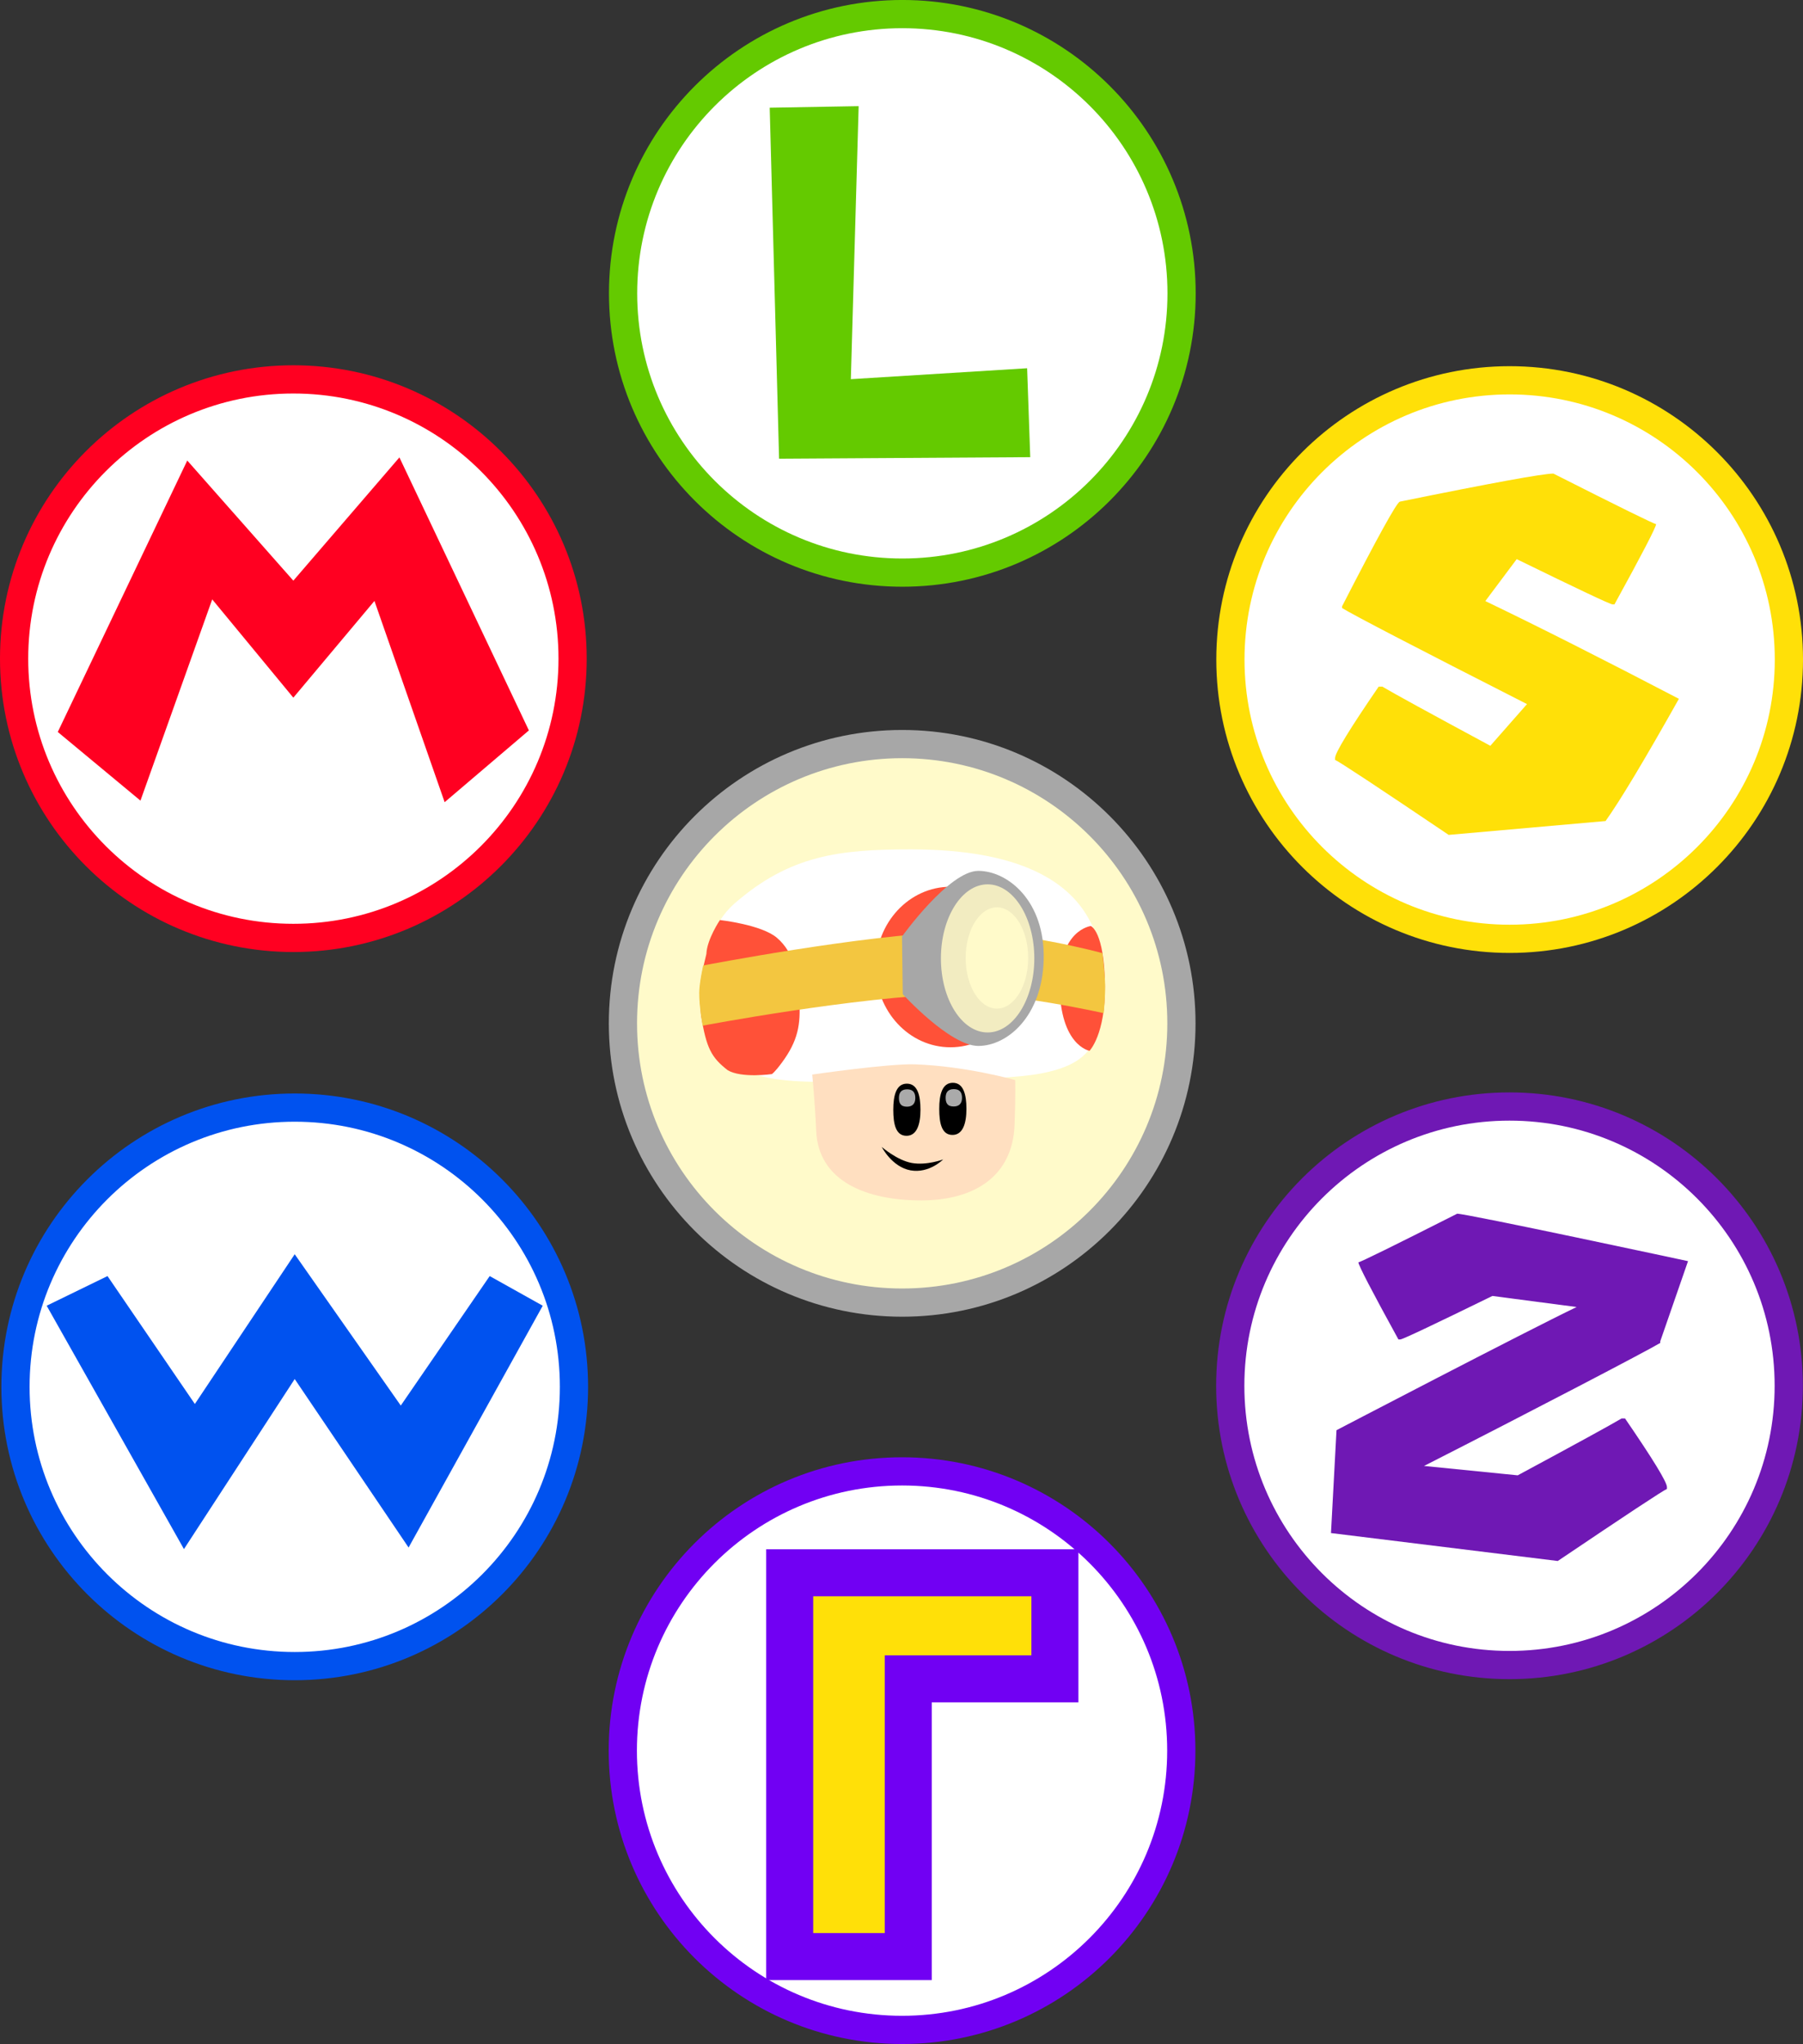 <svg version="1.1" xmlns="http://www.w3.org/2000/svg" xmlns:xlink="http://www.w3.org/1999/xlink" width="95.85" height="108.656" viewBox="0,0,95.85,108.656"><rect x="0" y="0" width="95.85" height="108.656" fill="#333333" stroke="none"/><g transform="translate(-192.039,-125.601)"><g data-paper-data="{&quot;isPaintingLayer&quot;:true}" fill-rule="nonzero" stroke-linejoin="miter" stroke-miterlimit="10" stroke-dasharray="" stroke-dashoffset="0" style="mix-blend-mode: normal"><g stroke-linecap="butt"><path d="M257.449,160.662c0,-8.198 6.646,-14.845 14.845,-14.845c8.198,0 14.845,6.646 14.845,14.845c0,8.198 -6.646,14.845 -14.845,14.845c-8.198,0 -14.845,-6.646 -14.845,-14.845z" fill="#ffffff" stroke="#ffe008" stroke-width="1.5"/><path d="M274.618,150.775c3.543,1.792 5.365,2.687 5.462,2.687c0,0.157 -0.737,1.579 -2.214,4.267h-0.104c-0.118,0 -1.816,-0.802 -5.093,-2.405l-1.668,2.229c2.825,1.357 6.254,3.091 10.291,5.196c-1.832,3.259 -3.131,5.423 -3.899,6.497l-8.34,0.737c-3.81,-2.569 -5.822,-3.897 -6.039,-3.986v-0.102c0,-0.275 0.773,-1.54 2.318,-3.795h0.191c0.611,0.364 2.525,1.412 5.744,3.146l1.949,-2.216c-5.916,-3.011 -9.192,-4.714 -9.832,-5.107v-0.089c1.879,-3.661 2.903,-5.517 3.071,-5.566c4.892,-0.995 7.613,-1.492 8.164,-1.492z" fill="#ffe008" stroke="none" stroke-width="1"/></g><g data-paper-data="{&quot;index&quot;:null}"><path d="M192.862,199.324c0,-8.198 6.646,-14.845 14.845,-14.845c8.198,0 14.845,6.646 14.845,14.845c0,8.198 -6.646,14.845 -14.845,14.845c-8.198,0 -14.845,-6.646 -14.845,-14.845z" fill="#ffffff" stroke="#0052ef" stroke-width="1.5" stroke-linecap="butt"/><path d="M194.52,195.011l3.234,-1.576l4.644,6.8l5.308,-7.961l5.639,8.044l4.727,-6.883l2.82,1.576l-7.132,12.854l-6.054,-8.957l-5.888,9.04z" fill="#0052ef" stroke="#000000" stroke-width="0" stroke-linecap="round"/></g><g><path d="M192.789,160.614c0,-8.198 6.646,-14.845 14.845,-14.845c8.198,0 14.845,6.646 14.845,14.845c0,8.198 -6.646,14.845 -14.845,14.845c-8.198,0 -14.845,-6.646 -14.845,-14.845z" fill="#ffffff" stroke="#ff0021" stroke-width="1.5" stroke-linecap="butt"/><path d="M207.633,156.468l5.639,-6.552l6.883,14.513l-4.478,3.815l-3.732,-10.698l-4.312,5.142l-4.312,-5.225l-3.815,10.698l-4.395,-3.649l6.883,-14.43z" fill="#ff0021" stroke="#000000" stroke-width="0" stroke-linecap="round"/></g><g data-paper-data="{&quot;index&quot;:null}" stroke-linecap="butt"><path d="M257.441,199.267c0,-8.198 6.646,-14.845 14.845,-14.845c8.198,0 14.845,6.646 14.845,14.845c0,8.198 -6.646,14.845 -14.845,14.845c-8.198,0 -14.845,-6.646 -14.845,-14.845z" fill="#ffffff" stroke="#6f18b4" stroke-width="1.5"/><path d="M281.777,192.641l-1.477,4.262v0.086c-0.615,0.378 -6.872,3.646 -12.558,6.54l4.981,0.498c3.093,-1.666 4.934,-2.673 5.521,-3.023h0.184c1.485,2.167 2.228,3.383 2.228,3.648v0.098c-0.209,0.086 -2.142,1.362 -5.804,3.831l-12.056,-1.485l0.293,-5.468c0,0 10.05,-5.244 12.765,-6.548l-4.478,-0.588c-3.15,1.541 -4.781,2.312 -4.895,2.312h-0.1c-1.42,-2.583 -2.128,-3.95 -2.128,-4.101c0.093,0 1.845,-0.861 5.25,-2.583c0.529,0 12.275,2.522 12.275,2.522z" data-paper-data="{&quot;index&quot;:null}" fill="#6f18b4" stroke="none" stroke-width="1"/></g><g stroke="#7100f3"><path d="M225.148,218.662c0,-8.198 6.646,-14.845 14.845,-14.845c8.198,0 14.845,6.646 14.845,14.845c0,8.198 -6.646,14.845 -14.845,14.845c-8.198,0 -14.845,-6.646 -14.845,-14.845z" fill="#ffffff" stroke-width="1.5" stroke-linecap="butt"/><path d="M248.119,209.208v5.639h-7.796v14.762h-6.303v-20.401z" fill="#ffe008" stroke-width="2.5" stroke-linecap="round"/></g><g stroke-linecap="butt"><path d="M225.155,180c0,-8.198 6.646,-14.845 14.845,-14.845c8.198,0 14.845,6.646 14.845,14.845c0,8.198 -6.646,14.845 -14.845,14.845c-8.198,0 -14.845,-6.646 -14.845,-14.845z" fill="#fffaca" stroke="#a7a7a7" stroke-width="1.5"/><g stroke="none" stroke-width="0"><g data-paper-data="{&quot;origPos&quot;:null}"><g data-paper-data="{&quot;origPos&quot;:null}"><path d="M250.687,177.922c-0.056,2.965 -0.481,4.229 -3.399,4.759c-2.234,0.405 -8.713,0.384 -10.983,0.424c-4.962,0.086 -6.694,-0.834 -6.78,-5.096c-0.034,-1.667 0.314,-3.293 1.572,-4.388c2.946,-2.566 5.579,-2.868 9.355,-2.868c5.653,0 10.34,1.61 10.235,7.169z" data-paper-data="{&quot;origPos&quot;:null}" fill="#ffffff"/><path d="M246.541,177.006c0,2.356 -1.779,4.267 -3.973,4.267c-2.194,0 -3.973,-1.91 -3.973,-4.267c0,-2.356 1.779,-4.267 3.973,-4.267c2.194,0 3.973,1.91 3.973,4.267z" data-paper-data="{&quot;origPos&quot;:null}" fill="#ff5138"/><path d="M229.309,179.584c-0.069,-1.025 -0.206,-1.324 0.282,-3.271c0.029,-0.779 0.72,-1.804 0.72,-1.804c0,0 2.207,0.242 3.028,0.942c0.964,0.821 1.1,2.034 1.188,3.297c0.092,1.328 -0.078,2.193 -0.915,3.33c-0.405,0.551 -0.54,0.62 -0.54,0.62c0,0 -1.615,0.229 -2.347,-0.206c-0.867,-0.677 -1.136,-1.168 -1.415,-2.908z" data-paper-data="{&quot;origPos&quot;:null,&quot;origRot&quot;:0}" fill="#ff5138"/><path d="M250.027,174.828c0,0 0.725,0.258 0.753,3.194c0.025,2.574 -0.82,3.438 -0.82,3.438c0,0 -1.567,-0.261 -1.591,-3.499c-0.022,-2.937 1.657,-3.134 1.657,-3.134z" data-paper-data="{&quot;origPos&quot;:null}" fill="#ff5138"/></g><g data-paper-data="{&quot;origPos&quot;:null}"><path d="M245.975,185.405c-0.107,2.744 -2.16,4.008 -4.972,4.008c-2.813,0 -5.463,-0.963 -5.575,-3.707c-0.06,-1.48 -0.211,-2.983 -0.211,-2.983c0,0 4.059,-0.59 5.46,-0.543c2.715,0.091 5.331,0.835 5.331,0.835c0,0 0.027,0.849 -0.033,2.39z" data-paper-data="{&quot;origPos&quot;:null}" fill="#ffdfc0"/><path d="M242.176,187.236c0,0 -0.741,0.757 -1.731,0.579c-0.99,-0.177 -1.532,-1.245 -1.532,-1.245c0,0 0.814,0.712 1.602,0.853c0.788,0.141 1.661,-0.188 1.661,-0.188z" data-paper-data="{&quot;origPos&quot;:null,&quot;origRot&quot;:0}" fill="#000000"/><g data-paper-data="{&quot;origPos&quot;:null}"><path d="M243.416,184.546c0,0.766 -0.188,1.372 -0.723,1.386c-0.591,0.015 -0.723,-0.621 -0.723,-1.386c0,-0.766 0.16,-1.386 0.723,-1.386c0.563,0 0.723,0.621 0.723,1.386z" data-paper-data="{&quot;origPos&quot;:null}" fill="#000000"/><path d="M243.181,183.958c0,0.255 -0.113,0.458 -0.435,0.462c-0.356,0.005 -0.435,-0.207 -0.435,-0.462c0,-0.255 0.096,-0.462 0.435,-0.462c0.339,0 0.435,0.207 0.435,0.462z" data-paper-data="{&quot;origPos&quot;:null}" fill="#aaaaaa"/></g><g data-paper-data="{&quot;origPos&quot;:null}"><path d="M240.973,184.592c0,0.766 -0.188,1.372 -0.723,1.386c-0.591,0.015 -0.723,-0.621 -0.723,-1.386c0,-0.766 0.16,-1.386 0.723,-1.386c0.563,0 0.723,0.621 0.723,1.386z" data-paper-data="{&quot;origPos&quot;:null}" fill="#000000"/><path d="M240.698,183.969c0,0.255 -0.113,0.458 -0.435,0.462c-0.356,0.005 -0.435,-0.207 -0.435,-0.462c0,-0.255 0.096,-0.462 0.435,-0.462c0.339,0 0.435,0.207 0.435,0.462z" data-paper-data="{&quot;origPos&quot;:null}" fill="#aaaaaa"/></g></g></g><g data-paper-data="{&quot;origPos&quot;:null}"><path d="M229.393,180.124c0,0 -0.189,-1.032 -0.183,-1.747c0.005,-0.534 0.212,-1.453 0.212,-1.453c0,0 8.454,-1.631 13.33,-1.782c3.407,-0.105 7.893,1.126 7.893,1.126c0,0 0.132,1.107 0.143,1.652c0.015,0.701 -0.077,1.539 -0.077,1.539c0,0 -4.971,-1.12 -7.897,-1.029c-5.393,0.168 -13.421,1.694 -13.421,1.694z" data-paper-data="{&quot;origPos&quot;:null}" fill="#f3c640"/><g data-paper-data="{&quot;origPos&quot;:null}"><path d="M247.522,176.637c-0.083,2.98 -1.922,4.564 -3.476,4.564c-1.507,0 -4.016,-2.752 -4.016,-2.752l-0.04,-3.064c0,0 2.502,-3.49 4.056,-3.49c1.554,0 3.564,1.585 3.476,4.743z" data-paper-data="{&quot;origPos&quot;:null}" fill="#a7a7a7"/><path d="M247.025,176.548c0,2.174 -1.112,3.937 -2.483,3.937c-1.371,0 -2.483,-1.763 -2.483,-3.937c0,-2.174 1.112,-3.937 2.483,-3.937c1.371,0 2.483,1.763 2.483,3.937z" data-paper-data="{&quot;origPos&quot;:null}" fill="#f2ecc1"/><path d="M246.699,176.525c0,1.487 -0.744,2.692 -1.662,2.692c-0.918,0 -1.662,-1.205 -1.662,-2.692c0,-1.487 0.744,-2.692 1.662,-2.692c0.918,0 1.662,1.205 1.662,2.692z" data-paper-data="{&quot;origPos&quot;:null}" fill="#fffaca"/></g></g></g></g><g><path d="M225.163,141.195c0,-8.198 6.646,-14.845 14.845,-14.845c8.198,0 14.845,6.646 14.845,14.845c0,8.198 -6.646,14.845 -14.845,14.845c-8.198,0 -14.845,-6.646 -14.845,-14.845z" fill="#ffffff" stroke="#64ca00" stroke-width="1.5" stroke-linecap="butt"/><path d="M237.686,131.244l-0.415,14.513l9.371,-0.581l0.166,4.727l-13.352,0.083l-0.498,-18.66z" fill="#64ca00" stroke="#000000" stroke-width="0" stroke-linecap="round"/></g></g></g></svg>